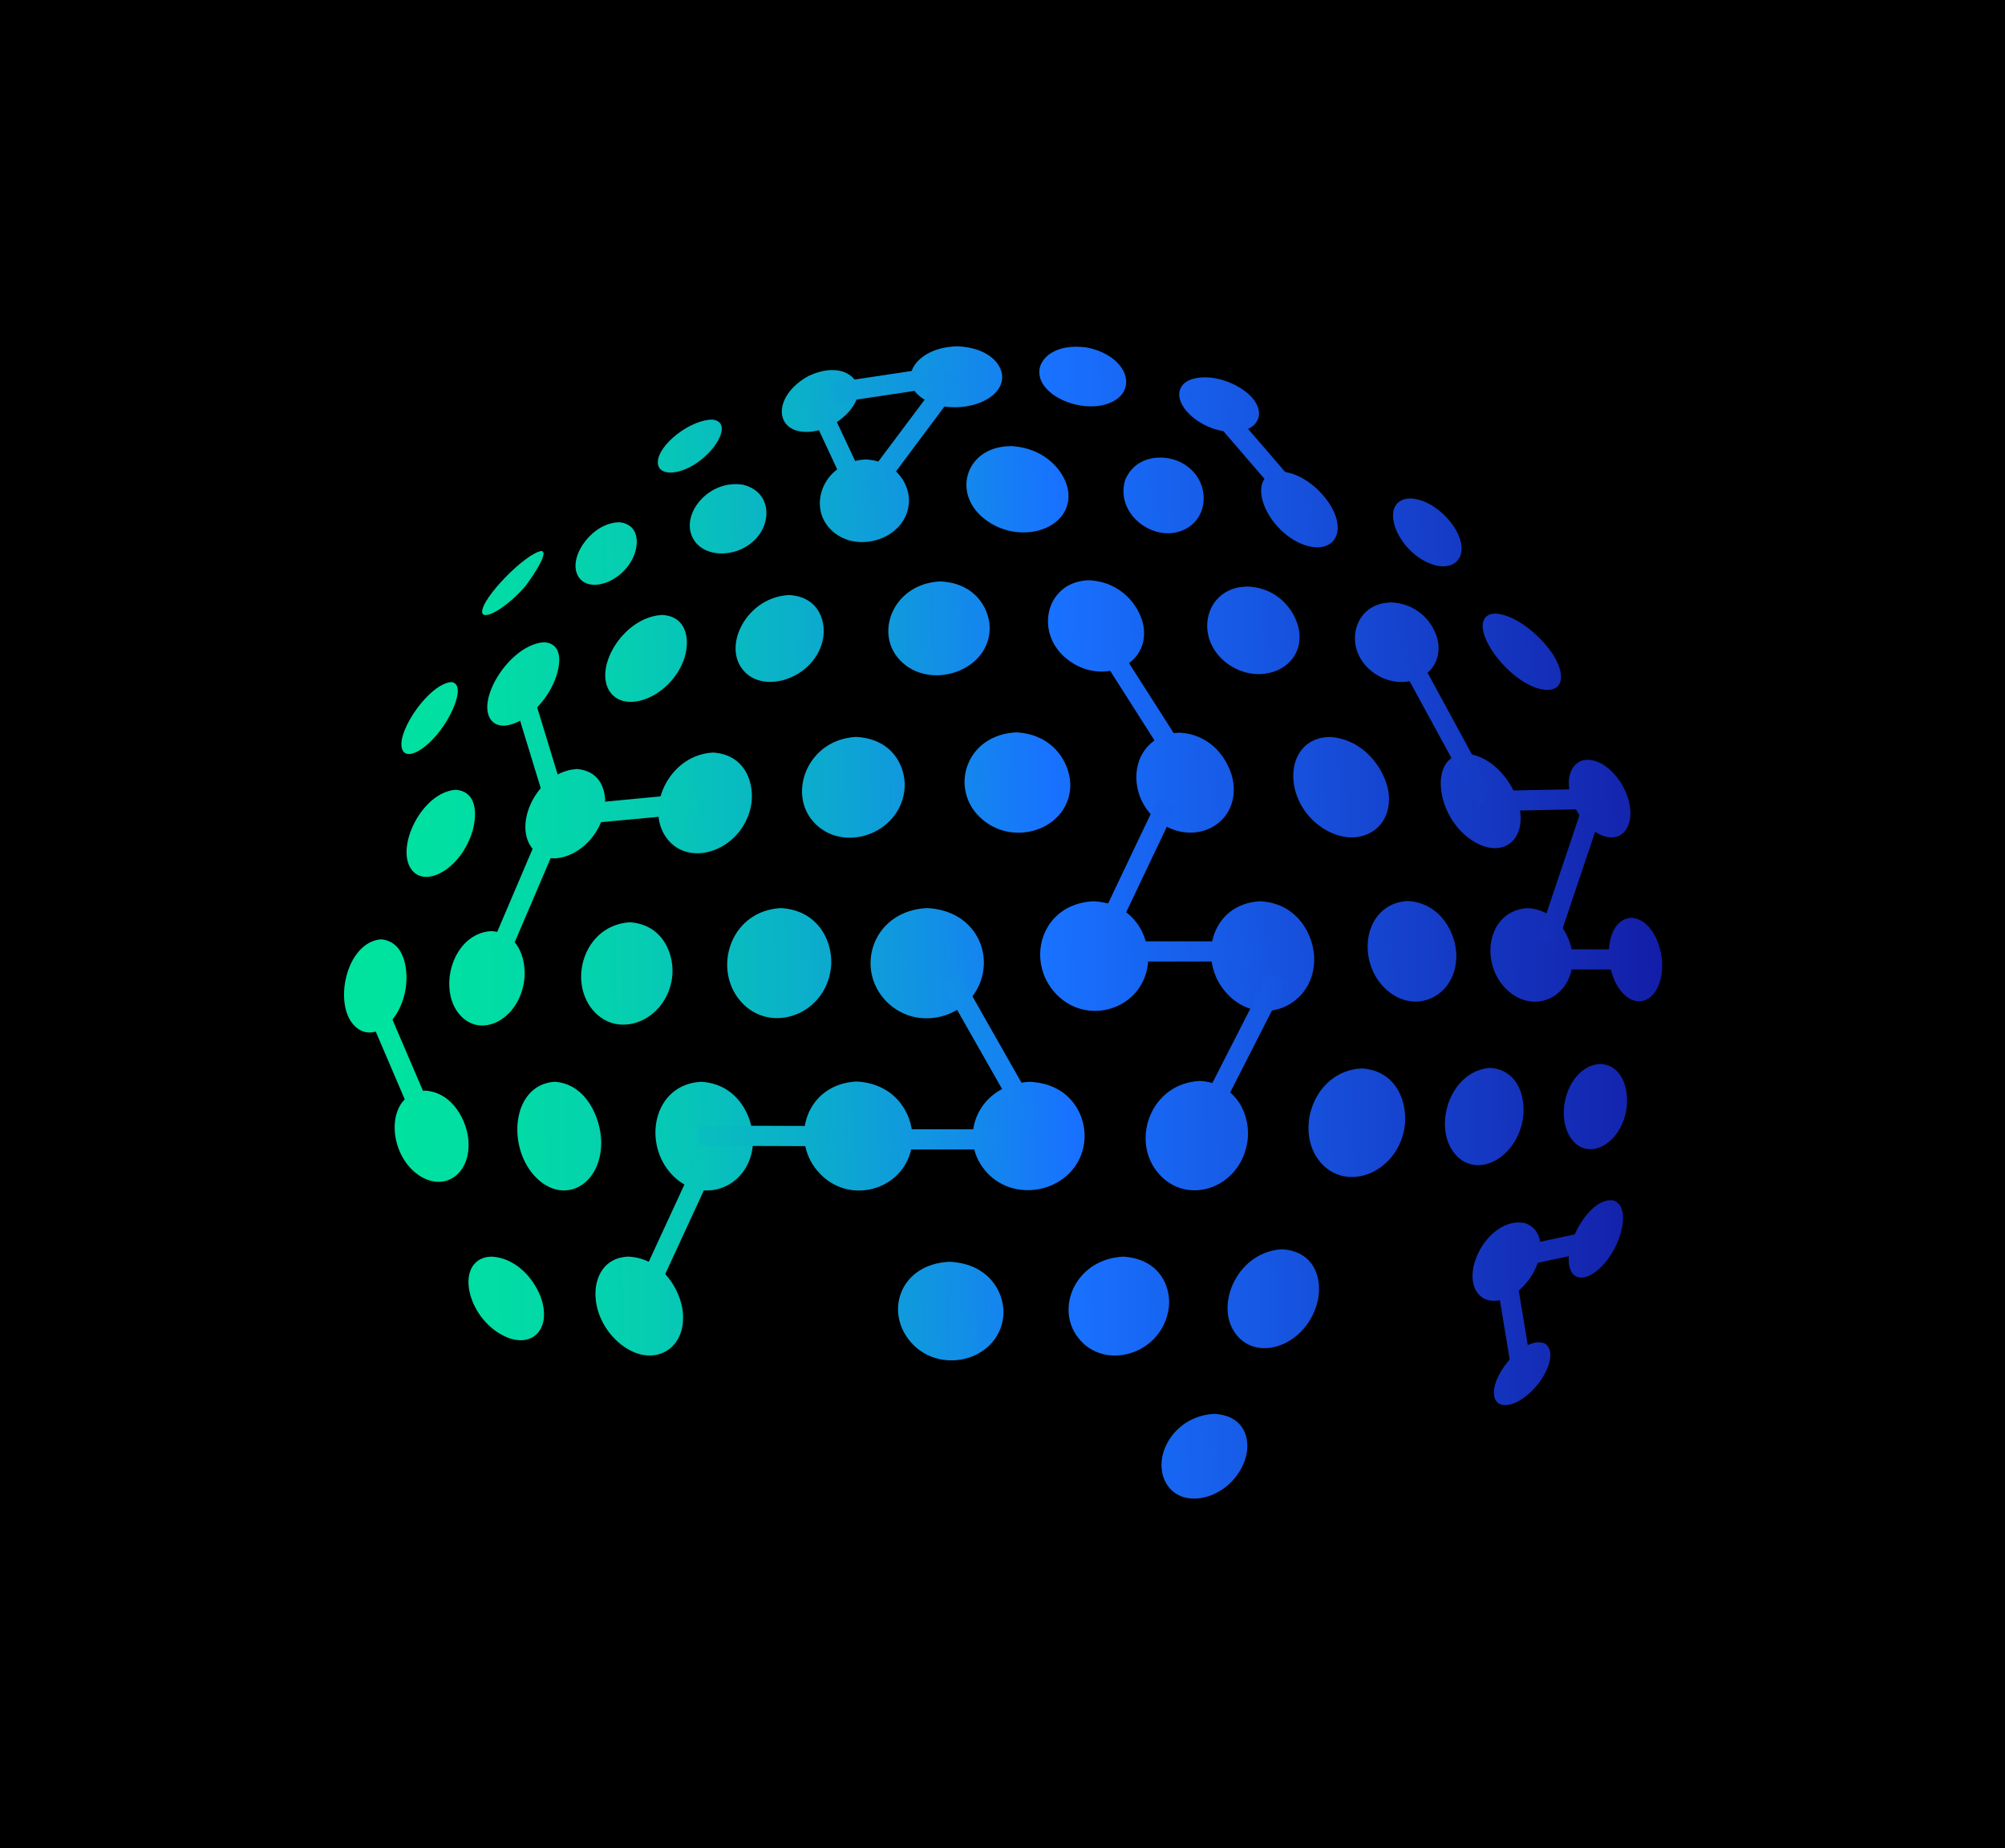 <?xml version="1.0" encoding="utf-8"?>
<!-- Generator: Adobe Illustrator 19.2.0, SVG Export Plug-In . SVG Version: 6.00 Build 0)  -->
<svg version="1.1" id="Layer_1" xmlns="http://www.w3.org/2000/svg" xmlns:xlink="http://www.w3.org/1999/xlink" x="0px" y="0px"
	 viewBox="0 0 705.3 650.1" style="enable-background:new 0 0 705.3 650.1;" xml:space="preserve">
<style type="text/css">
	.st0{fill:#FFFFFF;}
	.st1{fill:url(#SVGID_1_);}
	.st2{fill:url(#SVGID_2_);}
	.st3{fill:url(#SVGID_3_);}
	.st4{fill:url(#SVGID_4_);}
	.st5{fill:url(#SVGID_5_);}
	.st6{fill:url(#SVGID_6_);}
	.st7{fill:url(#SVGID_7_);}
	.st8{fill:url(#SVGID_8_);}
	.st9{fill:url(#SVGID_9_);}
	.st10{fill:url(#SVGID_10_);}
	.st11{fill:url(#SVGID_11_);}
	.st12{fill:url(#SVGID_12_);}
	.st13{fill:url(#SVGID_13_);}
	.st14{fill:url(#SVGID_14_);}
	.st15{fill:url(#SVGID_15_);}
	.st16{fill:url(#SVGID_16_);}
	.st17{fill:url(#SVGID_17_);}
	.st18{fill:url(#SVGID_18_);}
	.st19{fill:url(#SVGID_19_);}
	.st20{fill:url(#SVGID_20_);}
	.st21{fill:url(#SVGID_21_);}
	.st22{fill:url(#SVGID_22_);}
	.st23{fill:url(#SVGID_23_);}
	.st24{fill:url(#SVGID_24_);}
	.st25{fill:url(#SVGID_25_);}
	.st26{fill:url(#SVGID_26_);}
	.st27{fill:url(#SVGID_27_);}
	.st28{fill:url(#SVGID_28_);}
	.st29{fill:url(#SVGID_29_);}
	.st30{fill:url(#SVGID_30_);}
	.st31{fill:url(#SVGID_31_);}
	.st32{fill:url(#SVGID_32_);}
	.st33{fill:url(#SVGID_33_);}
	.st34{fill:url(#SVGID_34_);}
	.st35{fill:url(#SVGID_35_);}
	.st36{fill:url(#SVGID_36_);}
	.st37{fill:url(#SVGID_37_);}
	.st38{fill:url(#SVGID_38_);}
	.st39{fill:url(#SVGID_39_);}
	.st40{fill:url(#SVGID_40_);}
	.st41{fill:url(#SVGID_41_);}
	.st42{fill:url(#SVGID_42_);}
	.st43{fill:url(#SVGID_43_);}
	.st44{fill:url(#SVGID_44_);}
	.st45{fill:url(#SVGID_45_);}
	.st46{fill:url(#SVGID_46_);}
	.st47{fill:url(#SVGID_47_);}
	.st48{fill:url(#SVGID_48_);}
	.st49{fill:url(#SVGID_49_);}
	.st50{fill:url(#SVGID_50_);}
	.st51{fill:url(#SVGID_51_);}
	.st52{fill:url(#SVGID_52_);}
	.st53{fill:url(#SVGID_53_);}
	.st54{fill:url(#SVGID_54_);}
	.st55{fill:url(#SVGID_55_);}
	.st56{fill:url(#SVGID_56_);}
	.st57{fill:url(#SVGID_57_);}
	.st58{fill:url(#SVGID_58_);}
	.st59{fill:url(#SVGID_59_);}
	.st60{fill:url(#SVGID_60_);}
	.st61{fill:url(#SVGID_61_);}
	.st62{fill:url(#SVGID_62_);}
	.st63{fill:url(#SVGID_63_);}
	.st64{fill:url(#SVGID_64_);}
	.st65{fill:url(#SVGID_65_);}
	.st66{fill:url(#SVGID_66_);}
	.st67{fill:url(#SVGID_67_);}
	.st68{fill:url(#SVGID_68_);}
	.st69{fill:url(#SVGID_69_);}
	.st70{fill:url(#SVGID_70_);}
	.st71{fill:url(#SVGID_71_);}
	.st72{fill:url(#SVGID_72_);}
	.st73{fill:url(#SVGID_73_);}
	.st74{fill:url(#SVGID_74_);}
	.st75{fill:url(#SVGID_75_);}
	.st76{fill:url(#SVGID_76_);}
	.st77{fill:url(#SVGID_77_);}
	.st78{fill:url(#SVGID_78_);}
	.st79{fill:url(#SVGID_79_);}
	.st80{fill:url(#SVGID_80_);}
	.st81{fill:url(#SVGID_81_);}
	.st82{fill:url(#SVGID_82_);}
	.st83{fill:url(#SVGID_83_);}
	.st84{fill:url(#SVGID_84_);}
	.st85{fill:url(#SVGID_85_);}
	.st86{fill:url(#SVGID_86_);}
	.st87{fill:url(#SVGID_87_);}
	.st88{fill:url(#SVGID_88_);}
	.st89{fill:url(#SVGID_89_);}
	.st90{fill:url(#SVGID_90_);}
	.st91{fill:url(#SVGID_91_);}
	.st92{fill:url(#SVGID_92_);}
	.st93{fill:url(#SVGID_93_);}
	.st94{fill:url(#SVGID_94_);}
	.st95{fill:url(#SVGID_95_);}
	.st96{fill:url(#SVGID_96_);}
	.st97{fill:url(#SVGID_97_);}
	.st98{fill:url(#SVGID_98_);}
	.st99{fill:url(#SVGID_99_);}
	.st100{fill:url(#SVGID_100_);}
	.st101{fill:url(#SVGID_101_);}
	.st102{fill:url(#SVGID_102_);}
	.st103{fill:url(#SVGID_103_);}
	.st104{fill:url(#SVGID_104_);}
	.st105{fill:url(#SVGID_105_);}
	.st106{fill:url(#SVGID_106_);}
	.st107{fill:url(#SVGID_107_);}
	.st108{fill:url(#SVGID_108_);}
	.st109{fill:url(#SVGID_109_);}
	.st110{fill:url(#SVGID_110_);}
	.st111{fill:url(#SVGID_111_);}
	.st112{fill:url(#SVGID_112_);}
	.st113{fill:url(#SVGID_113_);}
	.st114{fill:url(#SVGID_114_);}
	.st115{fill:url(#SVGID_115_);}
	.st116{fill:url(#SVGID_116_);}
	.st117{fill:url(#SVGID_117_);}
	.st118{fill:url(#SVGID_118_);}
	.st119{fill:url(#SVGID_119_);}
	.st120{fill:url(#SVGID_120_);}
	.st121{fill:url(#SVGID_121_);}
	.st122{fill:url(#SVGID_122_);}
	.st123{fill:url(#SVGID_123_);}
	.st124{fill:url(#SVGID_124_);}
	.st125{fill:url(#SVGID_125_);}
	.st126{fill:url(#SVGID_126_);}
	.st127{fill:url(#SVGID_127_);}
	.st128{fill:url(#SVGID_128_);}
	.st129{fill:url(#SVGID_129_);}
	.st130{fill:url(#SVGID_130_);}
	.st131{fill:url(#SVGID_131_);}
	.st132{fill:url(#SVGID_132_);}
	.st133{fill:url(#SVGID_133_);}
	.st134{fill:url(#SVGID_134_);}
	.st135{fill:url(#SVGID_135_);}
	.st136{fill:url(#SVGID_136_);}
	.st137{fill:url(#SVGID_137_);}
	.st138{fill:url(#SVGID_138_);}
	.st139{fill:url(#SVGID_139_);}
	.st140{fill:url(#SVGID_140_);}
	.st141{fill:url(#SVGID_141_);}
	.st142{fill:url(#SVGID_142_);}
	.st143{fill:url(#SVGID_143_);}
	.st144{fill:url(#SVGID_144_);}
	.st145{fill:url(#SVGID_145_);}
	.st146{fill:url(#SVGID_146_);}
	.st147{fill:url(#SVGID_147_);}
	.st148{fill:url(#SVGID_148_);}
	.st149{fill:url(#SVGID_149_);}
	.st150{fill:url(#SVGID_150_);}
	.st151{fill:url(#SVGID_151_);}
	.st152{fill:url(#SVGID_152_);}
	.st153{fill:url(#SVGID_153_);}
	.st154{fill:url(#SVGID_154_);}
	.st155{fill:url(#SVGID_155_);}
	.st156{fill:url(#SVGID_156_);}
	.st157{fill:url(#SVGID_157_);}
	.st158{fill:url(#SVGID_158_);}
	.st159{fill:url(#SVGID_159_);}
	.st160{fill:url(#SVGID_160_);}
	.st161{fill:url(#SVGID_161_);}
	.st162{fill:url(#SVGID_162_);}
	.st163{fill:url(#SVGID_163_);}
</style>
<rect width="705.3" height="650.1"/>
<g>
	<g>
		<linearGradient id="SVGID_1_" gradientUnits="userSpaceOnUse" x1="128.899" y1="233.797" x2="615.435" y2="222.939">
			<stop  offset="0" style="stop-color:#00E39F"/>
			<stop  offset="8.315786e-002" style="stop-color:#01DDA4"/>
			<stop  offset="0.189" style="stop-color:#05CEB1"/>
			<stop  offset="0.308" style="stop-color:#0AB3C7"/>
			<stop  offset="0.434" style="stop-color:#128FE6"/>
			<stop  offset="0.521" style="stop-color:#1872FF"/>
			<stop  offset="1" style="stop-color:#131AA3"/>
		</linearGradient>
		<path class="st1" d="M240.3,232.7c-5.2,13.1-21.7,19-26.4,9.5c-4.3-8.8,5.9-25.2,19-25.9C242.3,216.8,242.9,226.3,240.3,232.7"/>
		<linearGradient id="SVGID_2_" gradientUnits="userSpaceOnUse" x1="128.059" y1="196.602" x2="614.653" y2="185.742">
			<stop  offset="0" style="stop-color:#00E39F"/>
			<stop  offset="8.315786e-002" style="stop-color:#01DDA4"/>
			<stop  offset="0.189" style="stop-color:#05CEB1"/>
			<stop  offset="0.308" style="stop-color:#0AB3C7"/>
			<stop  offset="0.434" style="stop-color:#128FE6"/>
			<stop  offset="0.521" style="stop-color:#1872FF"/>
			<stop  offset="1" style="stop-color:#131AA3"/>
		</linearGradient>
		<path class="st2" d="M222.7,196.1c-4.3,9.3-16.7,13-19.7,5.8c-2.8-6.6,5.5-18.2,15-18.2C224.9,184.5,224.9,191.5,222.7,196.1"/>
		<linearGradient id="SVGID_3_" gradientUnits="userSpaceOnUse" x1="123.371" y1="227.88" x2="609.842" y2="217.022">
			<stop  offset="0" style="stop-color:#00E39F"/>
			<stop  offset="8.315786e-002" style="stop-color:#01DDA4"/>
			<stop  offset="0.189" style="stop-color:#05CEB1"/>
			<stop  offset="0.308" style="stop-color:#0AB3C7"/>
			<stop  offset="0.434" style="stop-color:#128FE6"/>
			<stop  offset="0.521" style="stop-color:#1872FF"/>
			<stop  offset="1" style="stop-color:#131AA3"/>
		</linearGradient>
		<path class="st3" d="M289.3,225.7c-3.5,13.7-22.7,19.3-29,8.4c-5.2-9,3.3-24.1,17.2-24.8C288.3,209.8,291,219.2,289.3,225.7"/>
		<linearGradient id="SVGID_4_" gradientUnits="userSpaceOnUse" x1="125.136" y1="185.422" x2="611.569" y2="174.565">
			<stop  offset="0" style="stop-color:#00E39F"/>
			<stop  offset="8.315786e-002" style="stop-color:#01DDA4"/>
			<stop  offset="0.189" style="stop-color:#05CEB1"/>
			<stop  offset="0.308" style="stop-color:#0AB3C7"/>
			<stop  offset="0.434" style="stop-color:#128FE6"/>
			<stop  offset="0.521" style="stop-color:#1872FF"/>
			<stop  offset="1" style="stop-color:#131AA3"/>
		</linearGradient>
		<path class="st4" d="M268.3,186c-5.2,10.6-21.9,11.8-25.2,1.8c-2.7-8.3,6.9-19.2,18.3-17.3C270.3,172.8,270.8,181,268.3,186"/>
		<linearGradient id="SVGID_5_" gradientUnits="userSpaceOnUse" x1="120.605" y1="225.663" x2="607.1" y2="214.805">
			<stop  offset="0" style="stop-color:#00E39F"/>
			<stop  offset="8.315786e-002" style="stop-color:#01DDA4"/>
			<stop  offset="0.189" style="stop-color:#05CEB1"/>
			<stop  offset="0.308" style="stop-color:#0AB3C7"/>
			<stop  offset="0.434" style="stop-color:#128FE6"/>
			<stop  offset="0.521" style="stop-color:#1872FF"/>
			<stop  offset="1" style="stop-color:#131AA3"/>
		</linearGradient>
		<path class="st5" d="M348.1,222.2c-1.3,14.9-22.8,20.9-32.4,9c-7.8-9.7-0.9-26,15.1-26.7C343.8,205.1,348.7,215.2,348.1,222.2"/>
		<linearGradient id="SVGID_6_" gradientUnits="userSpaceOnUse" x1="120.959" y1="180.278" x2="607.42" y2="169.42">
			<stop  offset="0" style="stop-color:#00E39F"/>
			<stop  offset="8.315786e-002" style="stop-color:#01DDA4"/>
			<stop  offset="0.189" style="stop-color:#05CEB1"/>
			<stop  offset="0.308" style="stop-color:#0AB3C7"/>
			<stop  offset="0.434" style="stop-color:#128FE6"/>
			<stop  offset="0.521" style="stop-color:#1872FF"/>
			<stop  offset="1" style="stop-color:#131AA3"/>
		</linearGradient>
		<path class="st6" d="M319.7,177.2c-1.2,13.1-20.1,18.4-28.5,7.9c-6.8-8.5-0.8-22.8,13.3-23.5C315.9,162.2,320.3,171.1,319.7,177.2
			"/>
		<linearGradient id="SVGID_7_" gradientUnits="userSpaceOnUse" x1="125.894" y1="144.633" x2="612.314" y2="133.777">
			<stop  offset="0" style="stop-color:#00E39F"/>
			<stop  offset="8.315786e-002" style="stop-color:#01DDA4"/>
			<stop  offset="0.189" style="stop-color:#05CEB1"/>
			<stop  offset="0.308" style="stop-color:#0AB3C7"/>
			<stop  offset="0.434" style="stop-color:#128FE6"/>
			<stop  offset="0.521" style="stop-color:#1872FF"/>
			<stop  offset="1" style="stop-color:#131AA3"/>
		</linearGradient>
		<path class="st7" d="M301.5,135.2c2.9,8.2-11.1,19-21.1,16.3c-8.1-2.2-7.3-13.1,4.1-19.3C294,127.8,300.2,131.3,301.5,135.2"/>
		<linearGradient id="SVGID_8_" gradientUnits="userSpaceOnUse" x1="115.973" y1="138.316" x2="602.417" y2="127.46">
			<stop  offset="0" style="stop-color:#00E39F"/>
			<stop  offset="8.315786e-002" style="stop-color:#01DDA4"/>
			<stop  offset="0.189" style="stop-color:#05CEB1"/>
			<stop  offset="0.308" style="stop-color:#0AB3C7"/>
			<stop  offset="0.434" style="stop-color:#128FE6"/>
			<stop  offset="0.521" style="stop-color:#1872FF"/>
			<stop  offset="1" style="stop-color:#131AA3"/>
		</linearGradient>
		<path class="st8" d="M365.6,130.6c-0.3,9.4,17.5,16,26.8,10.1c7.6-4.9,3.4-15.8-10.2-18.5C371,120.7,365.7,126.2,365.6,130.6"/>
		<linearGradient id="SVGID_9_" gradientUnits="userSpaceOnUse" x1="122.988" y1="137.37" x2="609.509" y2="126.511">
			<stop  offset="0" style="stop-color:#00E39F"/>
			<stop  offset="8.315786e-002" style="stop-color:#01DDA4"/>
			<stop  offset="0.189" style="stop-color:#05CEB1"/>
			<stop  offset="0.308" style="stop-color:#0AB3C7"/>
			<stop  offset="0.434" style="stop-color:#128FE6"/>
			<stop  offset="0.521" style="stop-color:#1872FF"/>
			<stop  offset="1" style="stop-color:#131AA3"/>
		</linearGradient>
		<path class="st9" d="M352.5,133.5c-1.3,9.7-20.8,13.3-29.4,5.5c-7-6.3-0.7-16.9,13.8-17.2C348.7,122.4,353.1,129,352.5,133.5"/>
		<linearGradient id="SVGID_10_" gradientUnits="userSpaceOnUse" x1="115.583" y1="180.804" x2="602.01" y2="169.947">
			<stop  offset="0" style="stop-color:#00E39F"/>
			<stop  offset="8.315786e-002" style="stop-color:#01DDA4"/>
			<stop  offset="0.189" style="stop-color:#05CEB1"/>
			<stop  offset="0.308" style="stop-color:#0AB3C7"/>
			<stop  offset="0.434" style="stop-color:#128FE6"/>
			<stop  offset="0.521" style="stop-color:#1872FF"/>
			<stop  offset="1" style="stop-color:#131AA3"/>
		</linearGradient>
		<path class="st10" d="M414.7,162.3c12,5.4,11.5,21.9-0.7,24.9c-9.9,2.4-21.6-7.2-18.2-18.4C399.5,160.1,409.1,159.8,414.7,162.3"
			/>
		<linearGradient id="SVGID_11_" gradientUnits="userSpaceOnUse" x1="116.569" y1="226.251" x2="603.041" y2="215.393">
			<stop  offset="0" style="stop-color:#00E39F"/>
			<stop  offset="8.315786e-002" style="stop-color:#01DDA4"/>
			<stop  offset="0.189" style="stop-color:#05CEB1"/>
			<stop  offset="0.308" style="stop-color:#0AB3C7"/>
			<stop  offset="0.434" style="stop-color:#128FE6"/>
			<stop  offset="0.521" style="stop-color:#1872FF"/>
			<stop  offset="1" style="stop-color:#131AA3"/>
		</linearGradient>
		<path class="st11" d="M402.4,221.4c1.2,13.7-16.1,19.9-27.7,9.9c-10.7-9.3-6.5-25.8,6.9-27.1c0.5-0.1,1.1-0.1,1.6-0.1
			C395.5,204.8,401.8,214.6,402.4,221.4"/>
		<linearGradient id="SVGID_12_" gradientUnits="userSpaceOnUse" x1="118.205" y1="177.432" x2="604.638" y2="166.576">
			<stop  offset="0" style="stop-color:#00E39F"/>
			<stop  offset="8.315786e-002" style="stop-color:#01DDA4"/>
			<stop  offset="0.189" style="stop-color:#05CEB1"/>
			<stop  offset="0.308" style="stop-color:#0AB3C7"/>
			<stop  offset="0.434" style="stop-color:#128FE6"/>
			<stop  offset="0.521" style="stop-color:#1872FF"/>
			<stop  offset="1" style="stop-color:#131AA3"/>
		</linearGradient>
		<path class="st12" d="M375.8,173.2c1.3,13-17.1,18.9-29.4,9.4c-11.4-8.8-6.9-24.4,7.4-25.6c0.5,0,1.2,0,1.7-0.1
			C368.4,157.5,375.2,166.8,375.8,173.2"/>
		<linearGradient id="SVGID_13_" gradientUnits="userSpaceOnUse" x1="115.258" y1="228.878" x2="601.755" y2="218.02">
			<stop  offset="0" style="stop-color:#00E39F"/>
			<stop  offset="8.315786e-002" style="stop-color:#01DDA4"/>
			<stop  offset="0.189" style="stop-color:#05CEB1"/>
			<stop  offset="0.308" style="stop-color:#0AB3C7"/>
			<stop  offset="0.434" style="stop-color:#128FE6"/>
			<stop  offset="0.521" style="stop-color:#1872FF"/>
			<stop  offset="1" style="stop-color:#131AA3"/>
		</linearGradient>
		<path class="st13" d="M457.1,222.8c1.1,13.2-15.5,19.2-26.6,9.6c-10.3-9-6.3-24.8,6.7-26c0.5,0,1.1-0.1,1.5-0.1
			C450.5,206.7,456.5,216.2,457.1,222.8"/>
		<linearGradient id="SVGID_14_" gradientUnits="userSpaceOnUse" x1="115.432" y1="234.208" x2="601.855" y2="223.351">
			<stop  offset="0" style="stop-color:#00E39F"/>
			<stop  offset="8.315786e-002" style="stop-color:#01DDA4"/>
			<stop  offset="0.189" style="stop-color:#05CEB1"/>
			<stop  offset="0.308" style="stop-color:#0AB3C7"/>
			<stop  offset="0.434" style="stop-color:#128FE6"/>
			<stop  offset="0.521" style="stop-color:#1872FF"/>
			<stop  offset="1" style="stop-color:#131AA3"/>
		</linearGradient>
		<path class="st14" d="M506,226.9c1,12-14.1,17.4-24.1,8.7c-9.3-8.1-5.7-22.5,6-23.6c0.4,0,1-0.1,1.4-0.1
			C500,212.3,505.5,220.9,506,226.9"/>
		<linearGradient id="SVGID_15_" gradientUnits="userSpaceOnUse" x1="131.188" y1="252.984" x2="617.587" y2="242.128">
			<stop  offset="0" style="stop-color:#00E39F"/>
			<stop  offset="8.315786e-002" style="stop-color:#01DDA4"/>
			<stop  offset="0.189" style="stop-color:#05CEB1"/>
			<stop  offset="0.308" style="stop-color:#0AB3C7"/>
			<stop  offset="0.434" style="stop-color:#128FE6"/>
			<stop  offset="0.521" style="stop-color:#1872FF"/>
			<stop  offset="1" style="stop-color:#131AA3"/>
		</linearGradient>
		<path class="st15" d="M157.2,253.5c-6,9.9-14.8,15-15.9,9.4c-1.3-6.3,9.7-22.3,17.4-23C163.3,240.4,160.2,248.5,157.2,253.5"/>
		<linearGradient id="SVGID_16_" gradientUnits="userSpaceOnUse" x1="129.092" y1="241.766" x2="615.536" y2="230.909">
			<stop  offset="0" style="stop-color:#00E39F"/>
			<stop  offset="8.315786e-002" style="stop-color:#01DDA4"/>
			<stop  offset="0.189" style="stop-color:#05CEB1"/>
			<stop  offset="0.308" style="stop-color:#0AB3C7"/>
			<stop  offset="0.434" style="stop-color:#128FE6"/>
			<stop  offset="0.521" style="stop-color:#1872FF"/>
			<stop  offset="1" style="stop-color:#131AA3"/>
		</linearGradient>
		<path class="st16" d="M194.1,241.6c-6.2,12-19.2,17.9-22.2,10.1c-3-8,8.3-25.1,19.5-25.8C199,226.4,197.1,235.8,194.1,241.6"/>
		<linearGradient id="SVGID_17_" gradientUnits="userSpaceOnUse" x1="114.358" y1="186.884" x2="600.803" y2="176.027">
			<stop  offset="0" style="stop-color:#00E39F"/>
			<stop  offset="8.315786e-002" style="stop-color:#01DDA4"/>
			<stop  offset="0.189" style="stop-color:#05CEB1"/>
			<stop  offset="0.308" style="stop-color:#0AB3C7"/>
			<stop  offset="0.434" style="stop-color:#128FE6"/>
			<stop  offset="0.521" style="stop-color:#1872FF"/>
			<stop  offset="1" style="stop-color:#131AA3"/>
		</linearGradient>
		<path class="st17" d="M469.3,180.2c4,9-1.9,14.9-11.2,11.2c-12.1-4.8-19.3-21.4-10.7-25c1.1-0.4,2.2-0.5,3-0.6
			C459.4,166.4,466.9,174.6,469.3,180.2"/>
		<linearGradient id="SVGID_18_" gradientUnits="userSpaceOnUse" x1="113.154" y1="195.877" x2="599.668" y2="185.018">
			<stop  offset="0" style="stop-color:#00E39F"/>
			<stop  offset="8.315786e-002" style="stop-color:#01DDA4"/>
			<stop  offset="0.189" style="stop-color:#05CEB1"/>
			<stop  offset="0.308" style="stop-color:#0AB3C7"/>
			<stop  offset="0.434" style="stop-color:#128FE6"/>
			<stop  offset="0.521" style="stop-color:#1872FF"/>
			<stop  offset="1" style="stop-color:#131AA3"/>
		</linearGradient>
		<path class="st18" d="M513,188.1c3.6,8.1-1.7,13.4-10,10.1c-10.9-4.3-17.3-19.2-9.6-22.4c0.9-0.4,1.9-0.4,2.7-0.5
			C504,175.7,510.8,183,513,188.1"/>
		<linearGradient id="SVGID_19_" gradientUnits="userSpaceOnUse" x1="114.817" y1="149.323" x2="601.346" y2="138.464">
			<stop  offset="0" style="stop-color:#00E39F"/>
			<stop  offset="8.315786e-002" style="stop-color:#01DDA4"/>
			<stop  offset="0.189" style="stop-color:#05CEB1"/>
			<stop  offset="0.308" style="stop-color:#0AB3C7"/>
			<stop  offset="0.434" style="stop-color:#128FE6"/>
			<stop  offset="0.521" style="stop-color:#1872FF"/>
			<stop  offset="1" style="stop-color:#131AA3"/>
		</linearGradient>
		<path class="st19" d="M439.3,138.7c6.5,6,3.8,12.9-5.2,13.2c-11.7,0.4-23.5-10.7-17.8-16.8c0.7-0.7,1.6-1.2,2.3-1.5
			C426.1,130.9,435.2,134.9,439.3,138.7"/>
		<linearGradient id="SVGID_20_" gradientUnits="userSpaceOnUse" x1="131.373" y1="344.472" x2="617.88" y2="333.614">
			<stop  offset="0" style="stop-color:#00E39F"/>
			<stop  offset="8.315786e-002" style="stop-color:#01DDA4"/>
			<stop  offset="0.189" style="stop-color:#05CEB1"/>
			<stop  offset="0.308" style="stop-color:#0AB3C7"/>
			<stop  offset="0.434" style="stop-color:#128FE6"/>
			<stop  offset="0.521" style="stop-color:#1872FF"/>
			<stop  offset="1" style="stop-color:#131AA3"/>
		</linearGradient>
		<path class="st20" d="M236.4,344.1c-2.2,15.1-19.2,21.8-28,11c-8.7-10.6-2.6-29.8,13.2-30.7C233.6,325.2,237.5,336.4,236.4,344.1"
			/>
		<linearGradient id="SVGID_21_" gradientUnits="userSpaceOnUse" x1="125.906" y1="342.103" x2="612.422" y2="331.245">
			<stop  offset="0" style="stop-color:#00E39F"/>
			<stop  offset="8.315786e-002" style="stop-color:#01DDA4"/>
			<stop  offset="0.189" style="stop-color:#05CEB1"/>
			<stop  offset="0.308" style="stop-color:#0AB3C7"/>
			<stop  offset="0.434" style="stop-color:#128FE6"/>
			<stop  offset="0.521" style="stop-color:#1872FF"/>
			<stop  offset="1" style="stop-color:#131AA3"/>
		</linearGradient>
		<path class="st21" d="M292.3,340.5c-2.1,17.3-22.9,23.9-32.8,10.4c-8.5-11.7-1.9-30.6,15.2-31.5
			C288.5,320.2,293.3,332.2,292.3,340.5"/>
		<linearGradient id="SVGID_22_" gradientUnits="userSpaceOnUse" x1="118.908" y1="343.452" x2="605.422" y2="332.593">
			<stop  offset="0" style="stop-color:#00E39F"/>
			<stop  offset="8.315786e-002" style="stop-color:#01DDA4"/>
			<stop  offset="0.189" style="stop-color:#05CEB1"/>
			<stop  offset="0.308" style="stop-color:#0AB3C7"/>
			<stop  offset="0.434" style="stop-color:#128FE6"/>
			<stop  offset="0.521" style="stop-color:#1872FF"/>
			<stop  offset="1" style="stop-color:#131AA3"/>
		</linearGradient>
		<path class="st22" d="M346,340.5c-1.8,17.4-24.2,24-35.4,10.4c-9.6-11.7-2.9-30.6,15.5-31.5C340.3,320.1,347,330.8,346,340.5"/>
		<linearGradient id="SVGID_23_" gradientUnits="userSpaceOnUse" x1="114.851" y1="342.295" x2="601.303" y2="331.438">
			<stop  offset="0" style="stop-color:#00E39F"/>
			<stop  offset="8.315786e-002" style="stop-color:#01DDA4"/>
			<stop  offset="0.189" style="stop-color:#05CEB1"/>
			<stop  offset="0.308" style="stop-color:#0AB3C7"/>
			<stop  offset="0.434" style="stop-color:#128FE6"/>
			<stop  offset="0.521" style="stop-color:#1872FF"/>
			<stop  offset="1" style="stop-color:#131AA3"/>
		</linearGradient>
		<path class="st23" d="M403.9,338.1c-1.2,17.1-22.4,23.7-33.4,10.4c-9.6-11.7-3.8-30.6,14.1-31.5
			C399.6,317.7,404.4,330.3,403.9,338.1"/>
		<linearGradient id="SVGID_24_" gradientUnits="userSpaceOnUse" x1="113.536" y1="343.644" x2="599.987" y2="332.787">
			<stop  offset="0" style="stop-color:#00E39F"/>
			<stop  offset="8.315786e-002" style="stop-color:#01DDA4"/>
			<stop  offset="0.189" style="stop-color:#05CEB1"/>
			<stop  offset="0.308" style="stop-color:#0AB3C7"/>
			<stop  offset="0.434" style="stop-color:#128FE6"/>
			<stop  offset="0.521" style="stop-color:#1872FF"/>
			<stop  offset="1" style="stop-color:#131AA3"/>
		</linearGradient>
		<path class="st24" d="M462.3,338.1c-0.6,16.2-19,23.4-30.3,11.8c-11.1-11.4-6.5-32,11.3-32.9C456.9,317.7,462.6,329.7,462.3,338.1
			"/>
		<linearGradient id="SVGID_25_" gradientUnits="userSpaceOnUse" x1="131.433" y1="346.838" x2="617.918" y2="335.981">
			<stop  offset="0" style="stop-color:#00E39F"/>
			<stop  offset="8.315786e-002" style="stop-color:#01DDA4"/>
			<stop  offset="0.189" style="stop-color:#05CEB1"/>
			<stop  offset="0.308" style="stop-color:#0AB3C7"/>
			<stop  offset="0.434" style="stop-color:#128FE6"/>
			<stop  offset="0.521" style="stop-color:#1872FF"/>
			<stop  offset="1" style="stop-color:#131AA3"/>
		</linearGradient>
		<path class="st25" d="M142.6,348.3c-2.2,11.8-11.4,18.5-17.6,12.8c-8-7.3-3.4-29.7,9-30.7C142.6,331.1,143.8,341.7,142.6,348.3"/>
		<linearGradient id="SVGID_26_" gradientUnits="userSpaceOnUse" x1="131.395" y1="345.006" x2="617.824" y2="334.15">
			<stop  offset="0" style="stop-color:#00E39F"/>
			<stop  offset="8.315786e-002" style="stop-color:#01DDA4"/>
			<stop  offset="0.189" style="stop-color:#05CEB1"/>
			<stop  offset="0.308" style="stop-color:#0AB3C7"/>
			<stop  offset="0.434" style="stop-color:#128FE6"/>
			<stop  offset="0.521" style="stop-color:#1872FF"/>
			<stop  offset="1" style="stop-color:#131AA3"/>
		</linearGradient>
		<path class="st26" d="M184.3,345.6c-2.2,13.2-15.2,19.8-22.6,11.3c-7.9-9.1-2.5-28.6,11.1-29.4C183.3,328.2,185.4,339,184.3,345.6
			"/>
		<linearGradient id="SVGID_27_" gradientUnits="userSpaceOnUse" x1="110.76" y1="343.237" x2="597.284" y2="332.378">
			<stop  offset="0" style="stop-color:#00E39F"/>
			<stop  offset="8.315786e-002" style="stop-color:#01DDA4"/>
			<stop  offset="0.189" style="stop-color:#05CEB1"/>
			<stop  offset="0.308" style="stop-color:#0AB3C7"/>
			<stop  offset="0.434" style="stop-color:#128FE6"/>
			<stop  offset="0.521" style="stop-color:#1872FF"/>
			<stop  offset="1" style="stop-color:#131AA3"/>
		</linearGradient>
		<path class="st27" d="M512.3,336.2c0,14.1-14.2,21.1-24.5,12c-11-9.7-8.4-30.4,7.4-31.3C507,317.6,512.3,328.6,512.3,336.2"/>
		<linearGradient id="SVGID_28_" gradientUnits="userSpaceOnUse" x1="108.192" y1="345.486" x2="594.614" y2="334.629">
			<stop  offset="0" style="stop-color:#00E39F"/>
			<stop  offset="8.315786e-002" style="stop-color:#01DDA4"/>
			<stop  offset="0.189" style="stop-color:#05CEB1"/>
			<stop  offset="0.308" style="stop-color:#0AB3C7"/>
			<stop  offset="0.434" style="stop-color:#128FE6"/>
			<stop  offset="0.521" style="stop-color:#1872FF"/>
			<stop  offset="1" style="stop-color:#131AA3"/>
		</linearGradient>
		<path class="st28" d="M553.2,337.4c0,13.1-13.2,19.6-22.7,11.1c-10.2-9-7.8-28.2,6.9-29.1C548.3,320.1,553.2,330.3,553.2,337.4"/>
		<linearGradient id="SVGID_29_" gradientUnits="userSpaceOnUse" x1="128.301" y1="206.235" x2="614.745" y2="195.378">
			<stop  offset="0" style="stop-color:#00E39F"/>
			<stop  offset="8.315786e-002" style="stop-color:#01DDA4"/>
			<stop  offset="0.189" style="stop-color:#05CEB1"/>
			<stop  offset="0.308" style="stop-color:#0AB3C7"/>
			<stop  offset="0.434" style="stop-color:#128FE6"/>
			<stop  offset="0.521" style="stop-color:#1872FF"/>
			<stop  offset="1" style="stop-color:#131AA3"/>
		</linearGradient>
		<path class="st29" d="M184.8,206.2c-7.2,8.2-15,12.2-15.2,9.1c-0.3-4.8,15.3-20.8,20.9-21.5C193.7,194.3,184.9,206.1,184.8,206.2"
			/>
		<linearGradient id="SVGID_30_" gradientUnits="userSpaceOnUse" x1="124.546" y1="159.554" x2="611.028" y2="148.696">
			<stop  offset="0" style="stop-color:#00E39F"/>
			<stop  offset="8.315786e-002" style="stop-color:#01DDA4"/>
			<stop  offset="0.189" style="stop-color:#05CEB1"/>
			<stop  offset="0.308" style="stop-color:#0AB3C7"/>
			<stop  offset="0.434" style="stop-color:#128FE6"/>
			<stop  offset="0.521" style="stop-color:#1872FF"/>
			<stop  offset="1" style="stop-color:#131AA3"/>
		</linearGradient>
		<path class="st30" d="M250.2,158.3c-7.6,8.8-18.8,10.3-18.8,4.3c0-6.2,11.8-15.3,19.5-15C256.3,148.6,253.4,154.7,250.2,158.3"/>
		<linearGradient id="SVGID_31_" gradientUnits="userSpaceOnUse" x1="129.963" y1="402.212" x2="616.442" y2="391.354">
			<stop  offset="0" style="stop-color:#00E39F"/>
			<stop  offset="8.315786e-002" style="stop-color:#01DDA4"/>
			<stop  offset="0.189" style="stop-color:#05CEB1"/>
			<stop  offset="0.308" style="stop-color:#0AB3C7"/>
			<stop  offset="0.434" style="stop-color:#128FE6"/>
			<stop  offset="0.521" style="stop-color:#1872FF"/>
			<stop  offset="1" style="stop-color:#131AA3"/>
		</linearGradient>
		<path class="st31" d="M264.9,401.8c-0.7,15.7-17.7,22.6-28.4,11.5c-10.7-11.1-6.7-31.9,10.1-32.8
			C259.8,381.2,265.2,393.4,264.9,401.8"/>
		<linearGradient id="SVGID_32_" gradientUnits="userSpaceOnUse" x1="125.919" y1="403.532" x2="612.442" y2="392.674">
			<stop  offset="0" style="stop-color:#00E39F"/>
			<stop  offset="8.315786e-002" style="stop-color:#01DDA4"/>
			<stop  offset="0.189" style="stop-color:#05CEB1"/>
			<stop  offset="0.308" style="stop-color:#0AB3C7"/>
			<stop  offset="0.434" style="stop-color:#128FE6"/>
			<stop  offset="0.521" style="stop-color:#1872FF"/>
			<stop  offset="1" style="stop-color:#131AA3"/>
		</linearGradient>
		<path class="st32" d="M320.9,401.8c-1.5,16.6-22.4,23-33.3,10.1c-9.8-11.4-4-30.6,13.7-31.5C316.1,381.2,321.7,393.4,320.9,401.8"
			/>
		<linearGradient id="SVGID_33_" gradientUnits="userSpaceOnUse" x1="123.269" y1="404.878" x2="609.727" y2="394.021">
			<stop  offset="0" style="stop-color:#00E39F"/>
			<stop  offset="8.315786e-002" style="stop-color:#01DDA4"/>
			<stop  offset="0.189" style="stop-color:#05CEB1"/>
			<stop  offset="0.308" style="stop-color:#0AB3C7"/>
			<stop  offset="0.434" style="stop-color:#128FE6"/>
			<stop  offset="0.521" style="stop-color:#1872FF"/>
			<stop  offset="1" style="stop-color:#131AA3"/>
		</linearGradient>
		<path class="st33" d="M381.4,401.8c-2.2,17.4-25.6,23-35.8,8.7c-8.3-11.6-1.1-29.1,16.6-30C377.3,381.2,382.5,393.4,381.4,401.8"
			/>
		<linearGradient id="SVGID_34_" gradientUnits="userSpaceOnUse" x1="120.588" y1="406.141" x2="607.054" y2="395.283">
			<stop  offset="0" style="stop-color:#00E39F"/>
			<stop  offset="8.315786e-002" style="stop-color:#01DDA4"/>
			<stop  offset="0.189" style="stop-color:#05CEB1"/>
			<stop  offset="0.308" style="stop-color:#0AB3C7"/>
			<stop  offset="0.434" style="stop-color:#128FE6"/>
			<stop  offset="0.521" style="stop-color:#1872FF"/>
			<stop  offset="1" style="stop-color:#131AA3"/>
		</linearGradient>
		<path class="st34" d="M438.8,401.6c-2.6,16.9-22.4,23.1-32.1,10.1c-8.6-11.4-1.7-30.6,15.3-31.5
			C435.7,381,440.1,393.2,438.8,401.6"/>
		<linearGradient id="SVGID_35_" gradientUnits="userSpaceOnUse" x1="117.757" y1="402.867" x2="604.294" y2="392.008">
			<stop  offset="0" style="stop-color:#00E39F"/>
			<stop  offset="8.315786e-002" style="stop-color:#01DDA4"/>
			<stop  offset="0.189" style="stop-color:#05CEB1"/>
			<stop  offset="0.308" style="stop-color:#0AB3C7"/>
			<stop  offset="0.434" style="stop-color:#128FE6"/>
			<stop  offset="0.521" style="stop-color:#1872FF"/>
			<stop  offset="1" style="stop-color:#131AA3"/>
		</linearGradient>
		<path class="st35" d="M494,397.1c-2.9,15.7-20.6,22.5-29.7,11.5c-9.1-11.1-2.1-31.9,14.6-32.8C491.8,376.5,495.5,388.7,494,397.1"
			/>
		<linearGradient id="SVGID_36_" gradientUnits="userSpaceOnUse" x1="132.619" y1="400.046" x2="619.122" y2="389.188">
			<stop  offset="0" style="stop-color:#00E39F"/>
			<stop  offset="8.315786e-002" style="stop-color:#01DDA4"/>
			<stop  offset="0.189" style="stop-color:#05CEB1"/>
			<stop  offset="0.308" style="stop-color:#0AB3C7"/>
			<stop  offset="0.434" style="stop-color:#128FE6"/>
			<stop  offset="0.521" style="stop-color:#1872FF"/>
			<stop  offset="1" style="stop-color:#131AA3"/>
		</linearGradient>
		<path class="st36" d="M164.8,401.5c0.7,11.9-9,18.1-18,11.5c-10.9-8-11.2-28.5,2.7-29.4C159.3,384.2,164.4,394.4,164.8,401.5"/>
		<linearGradient id="SVGID_37_" gradientUnits="userSpaceOnUse" x1="132.65" y1="401.014" x2="619.07" y2="390.158">
			<stop  offset="0" style="stop-color:#00E39F"/>
			<stop  offset="8.315786e-002" style="stop-color:#01DDA4"/>
			<stop  offset="0.189" style="stop-color:#05CEB1"/>
			<stop  offset="0.308" style="stop-color:#0AB3C7"/>
			<stop  offset="0.434" style="stop-color:#128FE6"/>
			<stop  offset="0.521" style="stop-color:#1872FF"/>
			<stop  offset="1" style="stop-color:#131AA3"/>
		</linearGradient>
		<path class="st37" d="M211.5,401.8c0,14.9-12.8,22.1-22.6,12.7c-10.9-10.5-9-33,6.2-34C206.3,381.2,211.4,393.4,211.5,401.8"/>
		<linearGradient id="SVGID_38_" gradientUnits="userSpaceOnUse" x1="113.738" y1="401.895" x2="600.198" y2="391.037">
			<stop  offset="0" style="stop-color:#00E39F"/>
			<stop  offset="8.315786e-002" style="stop-color:#01DDA4"/>
			<stop  offset="0.189" style="stop-color:#05CEB1"/>
			<stop  offset="0.308" style="stop-color:#0AB3C7"/>
			<stop  offset="0.434" style="stop-color:#128FE6"/>
			<stop  offset="0.521" style="stop-color:#1872FF"/>
			<stop  offset="1" style="stop-color:#131AA3"/>
		</linearGradient>
		<path class="st38" d="M535.5,394.7c-2.9,13.3-16.3,19.8-23.6,11.3c-8.1-9.4-2-29.4,12.3-30.4C534.7,376.4,537.1,387.2,535.5,394.7
			"/>
		<linearGradient id="SVGID_39_" gradientUnits="userSpaceOnUse" x1="113.57" y1="399.133" x2="600.148" y2="388.273">
			<stop  offset="0" style="stop-color:#00E39F"/>
			<stop  offset="8.315786e-002" style="stop-color:#01DDA4"/>
			<stop  offset="0.189" style="stop-color:#05CEB1"/>
			<stop  offset="0.308" style="stop-color:#0AB3C7"/>
			<stop  offset="0.434" style="stop-color:#128FE6"/>
			<stop  offset="0.521" style="stop-color:#1872FF"/>
			<stop  offset="1" style="stop-color:#131AA3"/>
		</linearGradient>
		<path class="st39" d="M572,390.9c-2.3,11.7-13.1,17.4-19,10c-6.5-8.3-1.6-25.9,9.9-26.7C571.3,374.7,573.3,384.3,572,390.9"/>
		<linearGradient id="SVGID_40_" gradientUnits="userSpaceOnUse" x1="127.365" y1="285.161" x2="613.789" y2="274.305">
			<stop  offset="0" style="stop-color:#00E39F"/>
			<stop  offset="8.315786e-002" style="stop-color:#01DDA4"/>
			<stop  offset="0.189" style="stop-color:#05CEB1"/>
			<stop  offset="0.308" style="stop-color:#0AB3C7"/>
			<stop  offset="0.434" style="stop-color:#128FE6"/>
			<stop  offset="0.521" style="stop-color:#1872FF"/>
			<stop  offset="1" style="stop-color:#131AA3"/>
		</linearGradient>
		<path class="st40" d="M264.1,283.9c-3.5,15.9-23.2,22.1-30.5,9.5c-6.1-10.4,2.2-27.9,17.2-28.7
			C262.7,265.4,265.7,276.4,264.1,283.9"/>
		<linearGradient id="SVGID_41_" gradientUnits="userSpaceOnUse" x1="123.181" y1="280.897" x2="609.709" y2="270.038">
			<stop  offset="0" style="stop-color:#00E39F"/>
			<stop  offset="8.315786e-002" style="stop-color:#01DDA4"/>
			<stop  offset="0.189" style="stop-color:#05CEB1"/>
			<stop  offset="0.308" style="stop-color:#0AB3C7"/>
			<stop  offset="0.434" style="stop-color:#128FE6"/>
			<stop  offset="0.521" style="stop-color:#1872FF"/>
			<stop  offset="1" style="stop-color:#131AA3"/>
		</linearGradient>
		<path class="st41" d="M318.1,278.4c-2.3,16-23.5,22.1-32.9,9.5c-7.7-10.4-0.4-27.9,16-28.7C314.7,259.9,319.2,270.8,318.1,278.4"
			/>
		<linearGradient id="SVGID_42_" gradientUnits="userSpaceOnUse" x1="116.307" y1="280.691" x2="602.851" y2="269.832">
			<stop  offset="0" style="stop-color:#00E39F"/>
			<stop  offset="8.315786e-002" style="stop-color:#01DDA4"/>
			<stop  offset="0.189" style="stop-color:#05CEB1"/>
			<stop  offset="0.308" style="stop-color:#0AB3C7"/>
			<stop  offset="0.434" style="stop-color:#128FE6"/>
			<stop  offset="0.521" style="stop-color:#1872FF"/>
			<stop  offset="1" style="stop-color:#131AA3"/>
		</linearGradient>
		<path class="st42" d="M376.5,276.8c-0.8,15.7-21.9,21.9-32.9,9.5c-9.2-10.4-3.2-27.9,13.9-28.7
			C371.2,258.3,376.8,269.3,376.5,276.8"/>
		<linearGradient id="SVGID_43_" gradientUnits="userSpaceOnUse" x1="117.856" y1="281.971" x2="604.259" y2="271.115">
			<stop  offset="0" style="stop-color:#00E39F"/>
			<stop  offset="8.315786e-002" style="stop-color:#01DDA4"/>
			<stop  offset="0.189" style="stop-color:#05CEB1"/>
			<stop  offset="0.308" style="stop-color:#0AB3C7"/>
			<stop  offset="0.434" style="stop-color:#128FE6"/>
			<stop  offset="0.521" style="stop-color:#1872FF"/>
			<stop  offset="1" style="stop-color:#131AA3"/>
		</linearGradient>
		<path class="st43" d="M434,276.8c0.7,14.9-16.6,21.5-28,10.8c-10.8-10.1-7.5-29.1,8.8-29.9C427.4,258.3,433.6,269.3,434,276.8"/>
		<linearGradient id="SVGID_44_" gradientUnits="userSpaceOnUse" x1="115.177" y1="284.904" x2="601.645" y2="274.047">
			<stop  offset="0" style="stop-color:#00E39F"/>
			<stop  offset="8.315786e-002" style="stop-color:#01DDA4"/>
			<stop  offset="0.189" style="stop-color:#05CEB1"/>
			<stop  offset="0.308" style="stop-color:#0AB3C7"/>
			<stop  offset="0.434" style="stop-color:#128FE6"/>
			<stop  offset="0.521" style="stop-color:#1872FF"/>
			<stop  offset="1" style="stop-color:#131AA3"/>
		</linearGradient>
		<path class="st44" d="M488.4,278.4c2,13.4-10.8,20.7-22.9,13c-14.4-9.2-14-30.4,0.7-32.1c0.5,0,1.1,0,1.6-0.1
			C480.1,260,487.2,270.9,488.4,278.4"/>
		<linearGradient id="SVGID_45_" gradientUnits="userSpaceOnUse" x1="130.254" y1="293.65" x2="616.592" y2="282.796">
			<stop  offset="0" style="stop-color:#00E39F"/>
			<stop  offset="8.315786e-002" style="stop-color:#01DDA4"/>
			<stop  offset="0.189" style="stop-color:#05CEB1"/>
			<stop  offset="0.308" style="stop-color:#0AB3C7"/>
			<stop  offset="0.434" style="stop-color:#128FE6"/>
			<stop  offset="0.521" style="stop-color:#1872FF"/>
			<stop  offset="1" style="stop-color:#131AA3"/>
		</linearGradient>
		<path class="st45" d="M165.5,294.4c-4.8,12.4-17.2,18.4-21.4,10.4c-4.3-8.4,4.8-26.2,16.2-27C168.6,278.4,167.9,288.3,165.5,294.4
			"/>
		<linearGradient id="SVGID_46_" gradientUnits="userSpaceOnUse" x1="130.109" y1="287.828" x2="616.644" y2="276.969">
			<stop  offset="0" style="stop-color:#00E39F"/>
			<stop  offset="8.315786e-002" style="stop-color:#01DDA4"/>
			<stop  offset="0.189" style="stop-color:#05CEB1"/>
			<stop  offset="0.308" style="stop-color:#0AB3C7"/>
			<stop  offset="0.434" style="stop-color:#128FE6"/>
			<stop  offset="0.521" style="stop-color:#1872FF"/>
			<stop  offset="1" style="stop-color:#131AA3"/>
		</linearGradient>
		<path class="st46" d="M212,287.6c-4.2,13.2-20,19.2-25.6,9.6c-5.3-9,3.3-25.9,16.5-26.7C212.7,271.2,214.2,280.9,212,287.6"/>
		<linearGradient id="SVGID_47_" gradientUnits="userSpaceOnUse" x1="114.465" y1="290.84" x2="600.987" y2="279.982">
			<stop  offset="0" style="stop-color:#00E39F"/>
			<stop  offset="8.315786e-002" style="stop-color:#01DDA4"/>
			<stop  offset="0.189" style="stop-color:#05CEB1"/>
			<stop  offset="0.308" style="stop-color:#0AB3C7"/>
			<stop  offset="0.434" style="stop-color:#128FE6"/>
			<stop  offset="0.521" style="stop-color:#1872FF"/>
			<stop  offset="1" style="stop-color:#131AA3"/>
		</linearGradient>
		<path class="st47" d="M534.3,283.1c3,12-5.3,19-15.5,13.1c-13.4-7.7-16.5-29.4-4.5-31c0.4,0,0.9-0.1,1.3-0.1
			C525.6,265.8,532.6,276,534.3,283.1"/>
		<linearGradient id="SVGID_48_" gradientUnits="userSpaceOnUse" x1="125.802" y1="518.896" x2="612.284" y2="508.038">
			<stop  offset="0" style="stop-color:#00E39F"/>
			<stop  offset="8.315786e-002" style="stop-color:#01DDA4"/>
			<stop  offset="0.189" style="stop-color:#05CEB1"/>
			<stop  offset="0.308" style="stop-color:#0AB3C7"/>
			<stop  offset="0.434" style="stop-color:#128FE6"/>
			<stop  offset="0.521" style="stop-color:#1872FF"/>
			<stop  offset="1" style="stop-color:#131AA3"/>
		</linearGradient>
		<path class="st48" d="M437.7,514.2c-5.2,13.4-22.7,17.6-27.9,6.7c-4.4-9.3,3.5-22.9,17.3-23.6
			C438.7,497.9,440.3,507.6,437.7,514.2"/>
		<linearGradient id="SVGID_49_" gradientUnits="userSpaceOnUse" x1="133.994" y1="461.418" x2="620.463" y2="450.561">
			<stop  offset="0" style="stop-color:#00E39F"/>
			<stop  offset="8.315786e-002" style="stop-color:#01DDA4"/>
			<stop  offset="0.189" style="stop-color:#05CEB1"/>
			<stop  offset="0.308" style="stop-color:#0AB3C7"/>
			<stop  offset="0.434" style="stop-color:#128FE6"/>
			<stop  offset="0.521" style="stop-color:#1872FF"/>
			<stop  offset="1" style="stop-color:#131AA3"/>
		</linearGradient>
		<path class="st49" d="M240.2,461.5c1.3,13.5-10.8,19.9-21.6,11.5c-12.7-9.9-12-29.3,1.1-30.9c0.5-0.1,1.1-0.1,1.5-0.1
			C233.1,442.7,239.4,453.8,240.2,461.5"/>
		<linearGradient id="SVGID_50_" gradientUnits="userSpaceOnUse" x1="126.007" y1="465.779" x2="612.394" y2="454.923">
			<stop  offset="0" style="stop-color:#00E39F"/>
			<stop  offset="8.315786e-002" style="stop-color:#01DDA4"/>
			<stop  offset="0.189" style="stop-color:#05CEB1"/>
			<stop  offset="0.308" style="stop-color:#0AB3C7"/>
			<stop  offset="0.434" style="stop-color:#128FE6"/>
			<stop  offset="0.521" style="stop-color:#1872FF"/>
			<stop  offset="1" style="stop-color:#131AA3"/>
		</linearGradient>
		<path class="st50" d="M352.9,463.3c-1.9,15.7-23.4,20.8-33.3,7.8c-8.2-10.7-2.5-26.5,14.4-27.3
			C348.6,444.5,353.8,455.6,352.9,463.3"/>
		<linearGradient id="SVGID_51_" gradientUnits="userSpaceOnUse" x1="121.9" y1="465.526" x2="608.394" y2="454.668">
			<stop  offset="0" style="stop-color:#00E39F"/>
			<stop  offset="8.315786e-002" style="stop-color:#01DDA4"/>
			<stop  offset="0.189" style="stop-color:#05CEB1"/>
			<stop  offset="0.308" style="stop-color:#0AB3C7"/>
			<stop  offset="0.434" style="stop-color:#128FE6"/>
			<stop  offset="0.521" style="stop-color:#1872FF"/>
			<stop  offset="1" style="stop-color:#131AA3"/>
		</linearGradient>
		<path class="st51" d="M410.9,461.5c-3.4,15.9-24.1,20.9-32.5,7.8c-6.8-10.6,0.7-26.5,16.7-27.3
			C408.7,442.8,412.6,453.9,410.9,461.5"/>
		<linearGradient id="SVGID_52_" gradientUnits="userSpaceOnUse" x1="120.533" y1="464.149" x2="606.995" y2="453.291">
			<stop  offset="0" style="stop-color:#00E39F"/>
			<stop  offset="8.315786e-002" style="stop-color:#01DDA4"/>
			<stop  offset="0.189" style="stop-color:#05CEB1"/>
			<stop  offset="0.308" style="stop-color:#0AB3C7"/>
			<stop  offset="0.434" style="stop-color:#128FE6"/>
			<stop  offset="0.521" style="stop-color:#1872FF"/>
			<stop  offset="1" style="stop-color:#131AA3"/>
		</linearGradient>
		<path class="st52" d="M463.2,458.9c-4.5,15.1-22.3,20.7-29.3,9.1c-6.2-10.3,2-27.8,17.1-28.6C463.3,440.2,465.5,451.2,463.2,458.9
			"/>
		<linearGradient id="SVGID_53_" gradientUnits="userSpaceOnUse" x1="133.912" y1="457.729" x2="620.35" y2="446.873">
			<stop  offset="0" style="stop-color:#00E39F"/>
			<stop  offset="8.315786e-002" style="stop-color:#01DDA4"/>
			<stop  offset="0.189" style="stop-color:#05CEB1"/>
			<stop  offset="0.308" style="stop-color:#0AB3C7"/>
			<stop  offset="0.434" style="stop-color:#128FE6"/>
			<stop  offset="0.521" style="stop-color:#1872FF"/>
			<stop  offset="1" style="stop-color:#131AA3"/>
		</linearGradient>
		<path class="st53" d="M190.9,458.5c2.4,10.2-4.8,16-14,11.2c-12.4-6.4-16.6-24.6-6.3-27.4c0.7-0.2,1.7-0.3,2.4-0.3
			C182.9,442.6,189.4,452,190.9,458.5"/>
		<linearGradient id="SVGID_54_" gradientUnits="userSpaceOnUse" x1="112.786" y1="238.631" x2="599.257" y2="227.773">
			<stop  offset="0" style="stop-color:#00E39F"/>
			<stop  offset="8.315786e-002" style="stop-color:#01DDA4"/>
			<stop  offset="0.189" style="stop-color:#05CEB1"/>
			<stop  offset="0.308" style="stop-color:#0AB3C7"/>
			<stop  offset="0.434" style="stop-color:#128FE6"/>
			<stop  offset="0.521" style="stop-color:#1872FF"/>
			<stop  offset="1" style="stop-color:#131AA3"/>
		</linearGradient>
		<path class="st54" d="M546.3,230.2c5.1,8.1,3.1,13.8-4.3,12.2c-12-2.7-25.6-22-18.5-26c0.8-0.5,1.7-0.5,2.5-0.6
			C533.9,216.3,542.6,224.5,546.3,230.2"/>
		<linearGradient id="SVGID_55_" gradientUnits="userSpaceOnUse" x1="108.239" y1="347.873" x2="594.673" y2="337.016">
			<stop  offset="0" style="stop-color:#00E39F"/>
			<stop  offset="8.315786e-002" style="stop-color:#01DDA4"/>
			<stop  offset="0.189" style="stop-color:#05CEB1"/>
			<stop  offset="0.308" style="stop-color:#0AB3C7"/>
			<stop  offset="0.434" style="stop-color:#128FE6"/>
			<stop  offset="0.521" style="stop-color:#1872FF"/>
			<stop  offset="1" style="stop-color:#131AA3"/>
		</linearGradient>
		<path class="st55" d="M584.7,338.8c0.4,10.5-6.4,16.7-12.7,11.6c-8.2-6.6-8.5-26.8,1.8-27.6C581,323.3,584.5,332.5,584.7,338.8"/>
		<linearGradient id="SVGID_56_" gradientUnits="userSpaceOnUse" x1="114.521" y1="290.923" x2="600.982" y2="280.066">
			<stop  offset="0" style="stop-color:#00E39F"/>
			<stop  offset="8.315786e-002" style="stop-color:#01DDA4"/>
			<stop  offset="0.189" style="stop-color:#05CEB1"/>
			<stop  offset="0.308" style="stop-color:#0AB3C7"/>
			<stop  offset="0.434" style="stop-color:#128FE6"/>
			<stop  offset="0.521" style="stop-color:#1872FF"/>
			<stop  offset="1" style="stop-color:#131AA3"/>
		</linearGradient>
		<path class="st56" d="M572,278.8c4,9.7-0.2,17.8-7.8,15.3c-10-3.3-17.4-22.2-8-26.5C563.1,265.6,569.6,273,572,278.8"/>
		<linearGradient id="SVGID_57_" gradientUnits="userSpaceOnUse" x1="105.746" y1="445.947" x2="592.172" y2="435.091">
			<stop  offset="0" style="stop-color:#00E39F"/>
			<stop  offset="8.315786e-002" style="stop-color:#01DDA4"/>
			<stop  offset="0.189" style="stop-color:#05CEB1"/>
			<stop  offset="0.308" style="stop-color:#0AB3C7"/>
			<stop  offset="0.434" style="stop-color:#128FE6"/>
			<stop  offset="0.521" style="stop-color:#1872FF"/>
			<stop  offset="1" style="stop-color:#131AA3"/>
		</linearGradient>
		<path class="st57" d="M567.7,439.6c-5,9.2-13.1,12.8-15.3,6.9c-3.1-8,6.9-26.1,15.4-24.2C573,424.6,570.9,433.8,567.7,439.6"/>
		<linearGradient id="SVGID_58_" gradientUnits="userSpaceOnUse" x1="105.885" y1="453.211" x2="592.336" y2="442.354">
			<stop  offset="0" style="stop-color:#00E39F"/>
			<stop  offset="8.315786e-002" style="stop-color:#01DDA4"/>
			<stop  offset="0.189" style="stop-color:#05CEB1"/>
			<stop  offset="0.308" style="stop-color:#0AB3C7"/>
			<stop  offset="0.434" style="stop-color:#128FE6"/>
			<stop  offset="0.521" style="stop-color:#1872FF"/>
			<stop  offset="1" style="stop-color:#131AA3"/>
		</linearGradient>
		<path class="st58" d="M539.2,448c-5.3,9.2-15.6,12.6-19.7,6.4c-5.5-8.3,4.9-26.6,16.9-24.2C543.9,432.8,542.6,442.2,539.2,448"/>
		<linearGradient id="SVGID_59_" gradientUnits="userSpaceOnUse" x1="106.757" y1="492.769" x2="593.221" y2="481.912">
			<stop  offset="0" style="stop-color:#00E39F"/>
			<stop  offset="8.315786e-002" style="stop-color:#01DDA4"/>
			<stop  offset="0.189" style="stop-color:#05CEB1"/>
			<stop  offset="0.308" style="stop-color:#0AB3C7"/>
			<stop  offset="0.434" style="stop-color:#128FE6"/>
			<stop  offset="0.521" style="stop-color:#1872FF"/>
			<stop  offset="1" style="stop-color:#131AA3"/>
		</linearGradient>
		<path class="st59" d="M540.3,487.7c-6.1,7.1-13.8,8.8-14.7,3.2c-1.2-7.5,10.9-21.5,17.9-18.3C547.7,475.6,544.1,483.3,540.3,487.7
			"/>
		<linearGradient id="SVGID_60_" gradientUnits="userSpaceOnUse" x1="120.07" y1="139.654" x2="606.484" y2="128.798">
			<stop  offset="0" style="stop-color:#00E39F"/>
			<stop  offset="8.315786e-002" style="stop-color:#01DDA4"/>
			<stop  offset="0.189" style="stop-color:#05CEB1"/>
			<stop  offset="0.308" style="stop-color:#0AB3C7"/>
			<stop  offset="0.434" style="stop-color:#128FE6"/>
			<stop  offset="0.521" style="stop-color:#1872FF"/>
			<stop  offset="1" style="stop-color:#131AA3"/>
		</linearGradient>
		<polygon class="st60" points="293,141.8 291.9,134.8 331.2,128.9 332.2,135.9 		"/>
		<linearGradient id="SVGID_61_" gradientUnits="userSpaceOnUse" x1="107.611" y1="158.573" x2="623.549" y2="147.058">
			<stop  offset="0" style="stop-color:#00E39F"/>
			<stop  offset="8.315786e-002" style="stop-color:#01DDA4"/>
			<stop  offset="0.189" style="stop-color:#05CEB1"/>
			<stop  offset="0.308" style="stop-color:#0AB3C7"/>
			<stop  offset="0.434" style="stop-color:#128FE6"/>
			<stop  offset="0.521" style="stop-color:#1872FF"/>
			<stop  offset="1" style="stop-color:#131AA3"/>
		</linearGradient>
		<polygon class="st61" points="306.6,177.3 301.2,172.7 332.9,130.4 339.9,132.7 		"/>
		<linearGradient id="SVGID_62_" gradientUnits="userSpaceOnUse" x1="158.019" y1="161.897" x2="543.015" y2="153.304">
			<stop  offset="0" style="stop-color:#00E39F"/>
			<stop  offset="8.315786e-002" style="stop-color:#01DDA4"/>
			<stop  offset="0.189" style="stop-color:#05CEB1"/>
			<stop  offset="0.308" style="stop-color:#0AB3C7"/>
			<stop  offset="0.434" style="stop-color:#128FE6"/>
			<stop  offset="0.521" style="stop-color:#1872FF"/>
			<stop  offset="1" style="stop-color:#131AA3"/>
		</linearGradient>
		<polygon class="st62" points="301.1,179.2 284,142.6 289.7,138.5 306.9,175.1 		"/>
		<linearGradient id="SVGID_63_" gradientUnits="userSpaceOnUse" x1="129.659" y1="266.88" x2="616.05" y2="256.025">
			<stop  offset="0" style="stop-color:#00E39F"/>
			<stop  offset="8.315786e-002" style="stop-color:#01DDA4"/>
			<stop  offset="0.189" style="stop-color:#05CEB1"/>
			<stop  offset="0.308" style="stop-color:#0AB3C7"/>
			<stop  offset="0.434" style="stop-color:#128FE6"/>
			<stop  offset="0.521" style="stop-color:#1872FF"/>
			<stop  offset="1" style="stop-color:#131AA3"/>
		</linearGradient>
		<polygon class="st63" points="193.3,287.3 180.6,245.8 187.4,243.7 200.1,285.3 		"/>
		<linearGradient id="SVGID_64_" gradientUnits="userSpaceOnUse" x1="130.085" y1="286.496" x2="616.563" y2="275.639">
			<stop  offset="0" style="stop-color:#00E39F"/>
			<stop  offset="8.315786e-002" style="stop-color:#01DDA4"/>
			<stop  offset="0.189" style="stop-color:#05CEB1"/>
			<stop  offset="0.308" style="stop-color:#0AB3C7"/>
			<stop  offset="0.434" style="stop-color:#128FE6"/>
			<stop  offset="0.521" style="stop-color:#1872FF"/>
			<stop  offset="1" style="stop-color:#131AA3"/>
		</linearGradient>
		<polygon class="st64" points="204.7,289.8 204.1,282.8 245,278.9 245.7,286 		"/>
		<linearGradient id="SVGID_65_" gradientUnits="userSpaceOnUse" x1="130.785" y1="317.899" x2="617.305" y2="307.04">
			<stop  offset="0" style="stop-color:#00E39F"/>
			<stop  offset="8.315786e-002" style="stop-color:#01DDA4"/>
			<stop  offset="0.189" style="stop-color:#05CEB1"/>
			<stop  offset="0.308" style="stop-color:#0AB3C7"/>
			<stop  offset="0.434" style="stop-color:#128FE6"/>
			<stop  offset="0.521" style="stop-color:#1872FF"/>
			<stop  offset="1" style="stop-color:#131AA3"/>
		</linearGradient>
		<polygon class="st65" points="177.3,340.2 170.8,337.4 189.6,293.3 196.2,296 		"/>
		<linearGradient id="SVGID_66_" gradientUnits="userSpaceOnUse" x1="129.518" y1="373.451" x2="756.61" y2="359.455">
			<stop  offset="0" style="stop-color:#00E39F"/>
			<stop  offset="8.315786e-002" style="stop-color:#01DDA4"/>
			<stop  offset="0.189" style="stop-color:#05CEB1"/>
			<stop  offset="0.308" style="stop-color:#0AB3C7"/>
			<stop  offset="0.434" style="stop-color:#128FE6"/>
			<stop  offset="0.521" style="stop-color:#1872FF"/>
			<stop  offset="1" style="stop-color:#131AA3"/>
		</linearGradient>
		<polygon class="st66" points="148.9,401.9 125.3,346.8 132,344.5 155.6,399.6 		"/>
		<linearGradient id="SVGID_67_" gradientUnits="userSpaceOnUse" x1="117.131" y1="252.454" x2="603.648" y2="241.596">
			<stop  offset="0" style="stop-color:#00E39F"/>
			<stop  offset="8.315786e-002" style="stop-color:#01DDA4"/>
			<stop  offset="0.189" style="stop-color:#05CEB1"/>
			<stop  offset="0.308" style="stop-color:#0AB3C7"/>
			<stop  offset="0.434" style="stop-color:#128FE6"/>
			<stop  offset="0.521" style="stop-color:#1872FF"/>
			<stop  offset="1" style="stop-color:#131AA3"/>
		</linearGradient>
		<polygon class="st67" points="413.8,272.5 382.6,223.5 388.5,219.7 419.8,268.7 		"/>
		<linearGradient id="SVGID_68_" gradientUnits="userSpaceOnUse" x1="114.203" y1="315.698" x2="600.747" y2="304.839">
			<stop  offset="0" style="stop-color:#00E39F"/>
			<stop  offset="8.315786e-002" style="stop-color:#01DDA4"/>
			<stop  offset="0.189" style="stop-color:#05CEB1"/>
			<stop  offset="0.308" style="stop-color:#0AB3C7"/>
			<stop  offset="0.434" style="stop-color:#128FE6"/>
			<stop  offset="0.521" style="stop-color:#1872FF"/>
			<stop  offset="1" style="stop-color:#131AA3"/>
		</linearGradient>
		<polygon class="st68" points="388.1,337.8 381.7,334.8 407.3,281 413.7,284 		"/>
		<linearGradient id="SVGID_69_" gradientUnits="userSpaceOnUse" x1="113.971" y1="170.072" x2="600.431" y2="159.215">
			<stop  offset="0" style="stop-color:#00E39F"/>
			<stop  offset="8.315786e-002" style="stop-color:#01DDA4"/>
			<stop  offset="0.189" style="stop-color:#05CEB1"/>
			<stop  offset="0.308" style="stop-color:#0AB3C7"/>
			<stop  offset="0.434" style="stop-color:#128FE6"/>
			<stop  offset="0.521" style="stop-color:#1872FF"/>
			<stop  offset="1" style="stop-color:#131AA3"/>
		</linearGradient>
		<polygon class="st69" points="458.9,184.8 424.8,145.2 430.2,140.6 464.3,180.2 		"/>
		
			<linearGradient id="SVGID_70_" gradientUnits="userSpaceOnUse" x1="173.589" y1="291.808" x2="589.901" y2="282.517" gradientTransform="matrix(0.996 -8.691813e-002 8.691813e-002 0.996 -22.839 14.588)">
			<stop  offset="0" style="stop-color:#00E39F"/>
			<stop  offset="8.315786e-002" style="stop-color:#01DDA4"/>
			<stop  offset="0.189" style="stop-color:#05CEB1"/>
			<stop  offset="0.308" style="stop-color:#0AB3C7"/>
			<stop  offset="0.434" style="stop-color:#128FE6"/>
			<stop  offset="0.521" style="stop-color:#1872FF"/>
			<stop  offset="1" style="stop-color:#131AA3"/>
		</linearGradient>
		<polygon class="st70" points="519.9,283.7 489.8,228.5 495.2,223.8 525.2,279 		"/>
		<linearGradient id="SVGID_71_" gradientUnits="userSpaceOnUse" x1="114.51" y1="290.92" x2="600.98" y2="280.062">
			<stop  offset="0" style="stop-color:#00E39F"/>
			<stop  offset="8.315786e-002" style="stop-color:#01DDA4"/>
			<stop  offset="0.189" style="stop-color:#05CEB1"/>
			<stop  offset="0.308" style="stop-color:#0AB3C7"/>
			<stop  offset="0.434" style="stop-color:#128FE6"/>
			<stop  offset="0.521" style="stop-color:#1872FF"/>
			<stop  offset="1" style="stop-color:#131AA3"/>
		</linearGradient>
		<polygon class="st71" points="524.3,285.3 524.1,278.2 562.6,277.4 562.8,284.5 		"/>
		<linearGradient id="SVGID_72_" gradientUnits="userSpaceOnUse" x1="111.863" y1="318.881" x2="598.346" y2="308.023">
			<stop  offset="0" style="stop-color:#00E39F"/>
			<stop  offset="8.315786e-002" style="stop-color:#01DDA4"/>
			<stop  offset="0.189" style="stop-color:#05CEB1"/>
			<stop  offset="0.308" style="stop-color:#0AB3C7"/>
			<stop  offset="0.434" style="stop-color:#128FE6"/>
			<stop  offset="0.521" style="stop-color:#1872FF"/>
			<stop  offset="1" style="stop-color:#131AA3"/>
		</linearGradient>
		<polygon class="st72" points="547.6,332.8 540.9,330.5 556.1,285.3 562.8,287.6 		"/>
		<linearGradient id="SVGID_73_" gradientUnits="userSpaceOnUse" x1="108.202" y1="347.502" x2="594.667" y2="336.645">
			<stop  offset="0" style="stop-color:#00E39F"/>
			<stop  offset="8.315786e-002" style="stop-color:#01DDA4"/>
			<stop  offset="0.189" style="stop-color:#05CEB1"/>
			<stop  offset="0.308" style="stop-color:#0AB3C7"/>
			<stop  offset="0.434" style="stop-color:#128FE6"/>
			<stop  offset="0.521" style="stop-color:#1872FF"/>
			<stop  offset="1" style="stop-color:#131AA3"/>
		</linearGradient>
		<rect x="544.3" y="333.9" class="st73" width="28.6" height="7.1"/>
		<linearGradient id="SVGID_74_" gradientUnits="userSpaceOnUse" x1="114.829" y1="341.377" x2="601.288" y2="330.52">
			<stop  offset="0" style="stop-color:#00E39F"/>
			<stop  offset="8.315786e-002" style="stop-color:#01DDA4"/>
			<stop  offset="0.189" style="stop-color:#05CEB1"/>
			<stop  offset="0.308" style="stop-color:#0AB3C7"/>
			<stop  offset="0.434" style="stop-color:#128FE6"/>
			<stop  offset="0.521" style="stop-color:#1872FF"/>
			<stop  offset="1" style="stop-color:#131AA3"/>
		</linearGradient>
		<rect x="389.2" y="331.1" class="st74" width="56.3" height="7.1"/>
		<linearGradient id="SVGID_75_" gradientUnits="userSpaceOnUse" x1="119.92" y1="376.539" x2="606.398" y2="365.682">
			<stop  offset="0" style="stop-color:#00E39F"/>
			<stop  offset="8.315786e-002" style="stop-color:#01DDA4"/>
			<stop  offset="0.189" style="stop-color:#05CEB1"/>
			<stop  offset="0.308" style="stop-color:#0AB3C7"/>
			<stop  offset="0.434" style="stop-color:#128FE6"/>
			<stop  offset="0.521" style="stop-color:#1872FF"/>
			<stop  offset="1" style="stop-color:#131AA3"/>
		</linearGradient>
		<polygon class="st75" points="426.5,396.5 420.2,393.2 446.1,342.5 452.4,345.7 		"/>
		<linearGradient id="SVGID_76_" gradientUnits="userSpaceOnUse" x1="123.931" y1="374.497" x2="610.415" y2="363.64">
			<stop  offset="0" style="stop-color:#00E39F"/>
			<stop  offset="8.315786e-002" style="stop-color:#01DDA4"/>
			<stop  offset="0.189" style="stop-color:#05CEB1"/>
			<stop  offset="0.308" style="stop-color:#0AB3C7"/>
			<stop  offset="0.434" style="stop-color:#128FE6"/>
			<stop  offset="0.521" style="stop-color:#1872FF"/>
			<stop  offset="1" style="stop-color:#131AA3"/>
		</linearGradient>
		<polygon class="st76" points="360.2,396.6 331.4,345.9 337.5,342.4 366.3,393.1 		"/>
		<linearGradient id="SVGID_77_" gradientUnits="userSpaceOnUse" x1="133.382" y1="434.107" x2="619.859" y2="423.25">
			<stop  offset="0" style="stop-color:#00E39F"/>
			<stop  offset="8.315786e-002" style="stop-color:#01DDA4"/>
			<stop  offset="0.189" style="stop-color:#05CEB1"/>
			<stop  offset="0.308" style="stop-color:#0AB3C7"/>
			<stop  offset="0.434" style="stop-color:#128FE6"/>
			<stop  offset="0.521" style="stop-color:#1872FF"/>
			<stop  offset="1" style="stop-color:#131AA3"/>
		</linearGradient>
		<polygon class="st77" points="228.1,460.9 221.7,457.9 247.2,402.7 253.6,405.7 		"/>
		<linearGradient id="SVGID_78_" gradientUnits="userSpaceOnUse" x1="104.077" y1="403.294" x2="651.478" y2="391.077">
			<stop  offset="0" style="stop-color:#00E39F"/>
			<stop  offset="8.315786e-002" style="stop-color:#01DDA4"/>
			<stop  offset="0.189" style="stop-color:#05CEB1"/>
			<stop  offset="0.308" style="stop-color:#0AB3C7"/>
			<stop  offset="0.434" style="stop-color:#128FE6"/>
			<stop  offset="0.521" style="stop-color:#1872FF"/>
			<stop  offset="1" style="stop-color:#131AA3"/>
		</linearGradient>
		<polygon class="st78" points="245.9,403 245.5,395.9 300.1,396.1 300.4,403.2 		"/>
		<linearGradient id="SVGID_79_" gradientUnits="userSpaceOnUse" x1="124.606" y1="405.425" x2="611.127" y2="394.566">
			<stop  offset="0" style="stop-color:#00E39F"/>
			<stop  offset="8.315786e-002" style="stop-color:#01DDA4"/>
			<stop  offset="0.189" style="stop-color:#05CEB1"/>
			<stop  offset="0.308" style="stop-color:#0AB3C7"/>
			<stop  offset="0.434" style="stop-color:#128FE6"/>
			<stop  offset="0.521" style="stop-color:#1872FF"/>
			<stop  offset="1" style="stop-color:#131AA3"/>
		</linearGradient>
		<rect x="313.4" y="397.2" class="st79" width="39.6" height="7.1"/>
		<linearGradient id="SVGID_80_" gradientUnits="userSpaceOnUse" x1="105.739" y1="448.808" x2="592.24" y2="437.95">
			<stop  offset="0" style="stop-color:#00E39F"/>
			<stop  offset="8.315786e-002" style="stop-color:#01DDA4"/>
			<stop  offset="0.189" style="stop-color:#05CEB1"/>
			<stop  offset="0.308" style="stop-color:#0AB3C7"/>
			<stop  offset="0.434" style="stop-color:#128FE6"/>
			<stop  offset="0.521" style="stop-color:#1872FF"/>
			<stop  offset="1" style="stop-color:#131AA3"/>
		</linearGradient>
		<polygon class="st80" points="534.8,445.5 533.3,438.6 562.6,432.3 564.1,439.2 		"/>
		<linearGradient id="SVGID_81_" gradientUnits="userSpaceOnUse" x1="106.313" y1="475.81" x2="592.85" y2="464.951">
			<stop  offset="0" style="stop-color:#00E39F"/>
			<stop  offset="8.315786e-002" style="stop-color:#01DDA4"/>
			<stop  offset="0.189" style="stop-color:#05CEB1"/>
			<stop  offset="0.308" style="stop-color:#0AB3C7"/>
			<stop  offset="0.434" style="stop-color:#128FE6"/>
			<stop  offset="0.521" style="stop-color:#1872FF"/>
			<stop  offset="1" style="stop-color:#131AA3"/>
		</linearGradient>
		<polygon class="st81" points="532,483.8 526.4,450 533.4,448.8 539,482.6 		"/>
	</g>
</g>
</svg>

